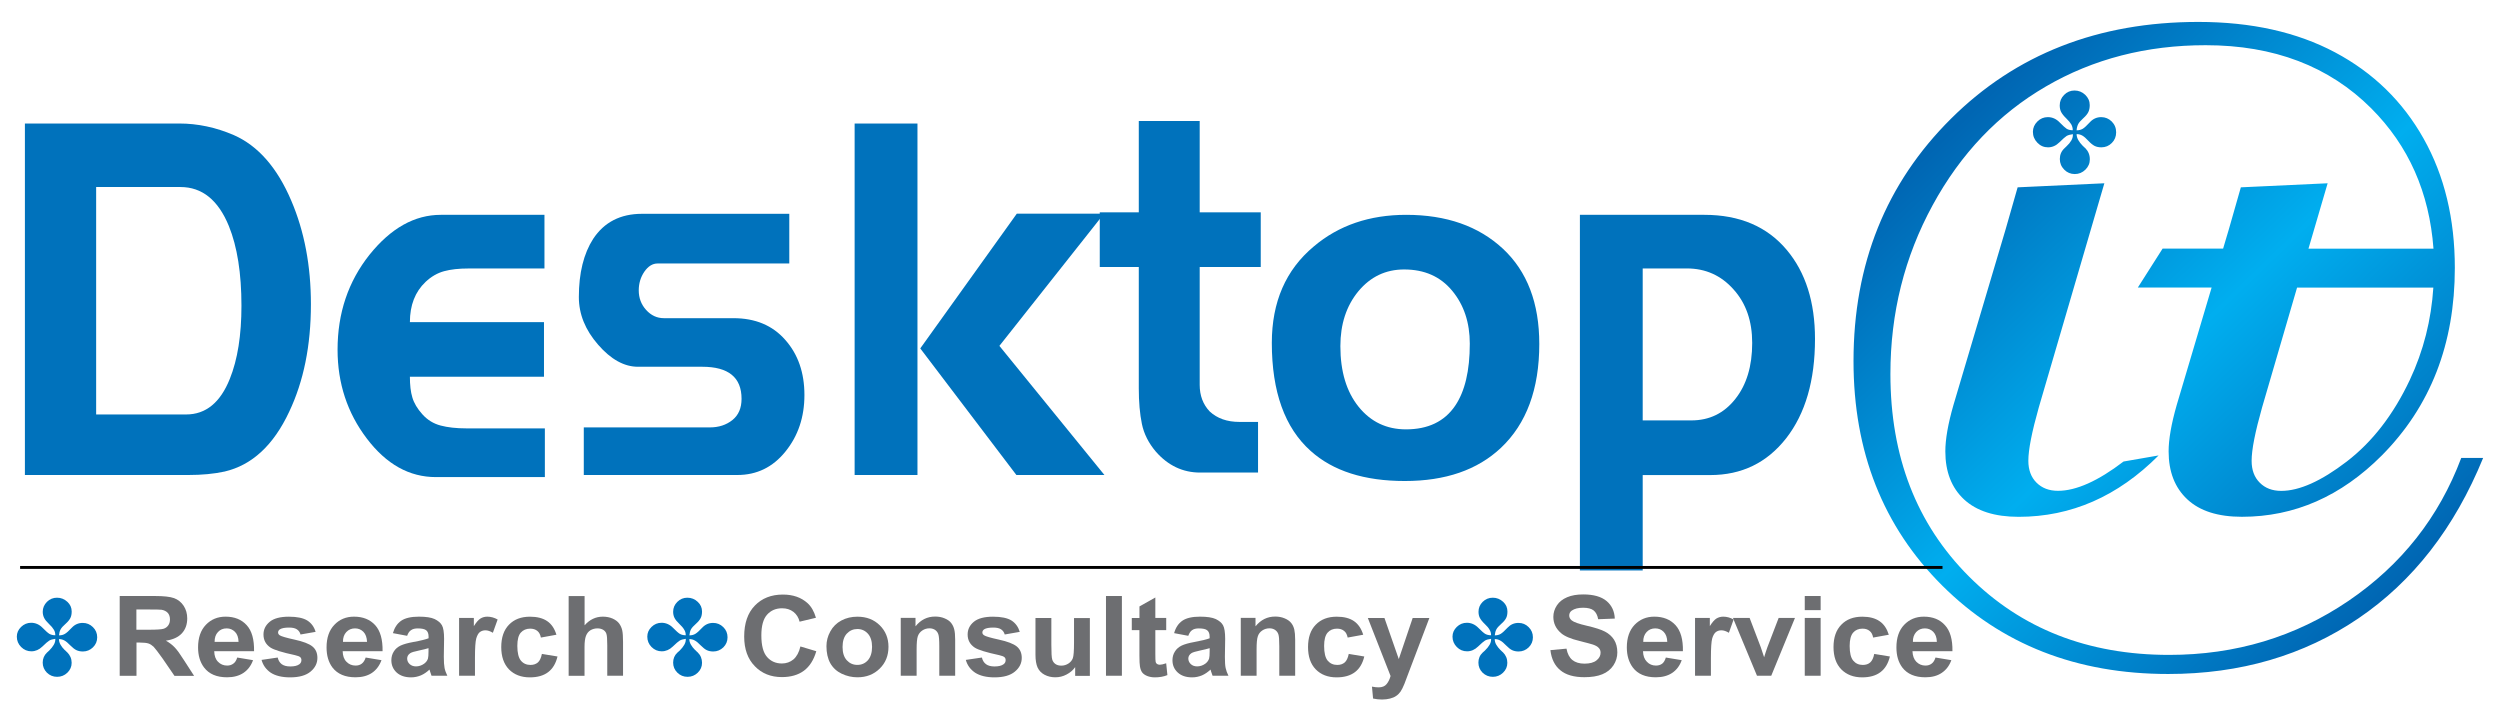 <svg width="74" height="21" viewBox="0 0 74 21" fill="none" xmlns="http://www.w3.org/2000/svg">
<path d="M3.543 20.002V17.642H4.582C4.845 17.642 5.032 17.662 5.153 17.705C5.269 17.748 5.364 17.823 5.437 17.933C5.507 18.041 5.542 18.165 5.542 18.305C5.542 18.482 5.491 18.628 5.385 18.745C5.278 18.861 5.121 18.933 4.91 18.964C5.016 19.023 5.102 19.09 5.17 19.162C5.24 19.233 5.332 19.361 5.448 19.545L5.745 20.005H5.164L4.81 19.488C4.68 19.307 4.593 19.192 4.547 19.144C4.497 19.098 4.448 19.065 4.394 19.047C4.34 19.03 4.258 19.02 4.142 19.02H4.04V20.004H3.543V20.002ZM4.035 18.64H4.402C4.637 18.64 4.786 18.63 4.843 18.611C4.902 18.592 4.947 18.558 4.98 18.511C5.015 18.463 5.031 18.404 5.031 18.334C5.031 18.254 5.009 18.191 4.966 18.141C4.923 18.094 4.859 18.062 4.782 18.049C4.742 18.044 4.62 18.041 4.421 18.041H4.037V18.64H4.035Z" fill="#6D6E71"/>
<path d="M7.022 19.463L7.49 19.541C7.431 19.706 7.334 19.832 7.206 19.918C7.076 20.004 6.915 20.048 6.722 20.048C6.412 20.048 6.187 19.951 6.039 19.756C5.921 19.599 5.863 19.402 5.863 19.163C5.863 18.878 5.94 18.655 6.093 18.495C6.247 18.334 6.441 18.253 6.677 18.253C6.941 18.253 7.149 18.337 7.301 18.504C7.455 18.671 7.526 18.929 7.52 19.276H6.341C6.344 19.41 6.38 19.515 6.453 19.588C6.525 19.663 6.617 19.701 6.723 19.701C6.795 19.701 6.856 19.682 6.906 19.644C6.96 19.607 6.996 19.547 7.022 19.463ZM7.061 18.999C7.058 18.869 7.023 18.77 6.955 18.702C6.887 18.635 6.806 18.6 6.709 18.6C6.604 18.6 6.518 18.636 6.452 18.708C6.383 18.78 6.352 18.877 6.352 18.999H7.061Z" fill="#6D6E71"/>
<path d="M7.742 19.533L8.22 19.463C8.239 19.549 8.28 19.615 8.339 19.66C8.399 19.704 8.484 19.727 8.592 19.727C8.712 19.727 8.801 19.706 8.861 19.662C8.901 19.631 8.922 19.59 8.922 19.539C8.922 19.504 8.911 19.474 8.888 19.453C8.866 19.432 8.814 19.41 8.731 19.392C8.352 19.311 8.112 19.236 8.009 19.17C7.868 19.076 7.799 18.947 7.799 18.781C7.799 18.632 7.86 18.508 7.982 18.406C8.104 18.304 8.295 18.254 8.552 18.254C8.795 18.254 8.977 18.293 9.096 18.367C9.217 18.444 9.298 18.555 9.342 18.703L8.896 18.781C8.877 18.714 8.841 18.663 8.787 18.628C8.734 18.593 8.658 18.576 8.557 18.576C8.433 18.576 8.341 18.593 8.287 18.627C8.25 18.651 8.231 18.683 8.231 18.721C8.231 18.754 8.247 18.781 8.279 18.804C8.322 18.834 8.469 18.878 8.72 18.933C8.971 18.988 9.149 19.055 9.247 19.135C9.347 19.216 9.395 19.329 9.395 19.474C9.395 19.631 9.328 19.767 9.192 19.88C9.057 19.993 8.855 20.05 8.588 20.05C8.345 20.05 8.153 20.002 8.014 19.912C7.877 19.817 7.785 19.692 7.742 19.533Z" fill="#6D6E71"/>
<path d="M10.824 19.463L11.292 19.541C11.232 19.706 11.136 19.832 11.009 19.918C10.879 20.004 10.717 20.048 10.524 20.048C10.216 20.048 9.989 19.951 9.839 19.756C9.723 19.599 9.666 19.402 9.666 19.163C9.666 18.878 9.743 18.655 9.897 18.495C10.049 18.334 10.243 18.253 10.479 18.253C10.744 18.253 10.952 18.337 11.105 18.504C11.257 18.671 11.33 18.929 11.324 19.276H10.143C10.146 19.41 10.182 19.515 10.255 19.588C10.328 19.663 10.417 19.701 10.525 19.701C10.598 19.701 10.66 19.682 10.709 19.644C10.758 19.607 10.797 19.547 10.824 19.463ZM10.865 18.999C10.858 18.869 10.824 18.77 10.757 18.702C10.69 18.635 10.608 18.6 10.509 18.6C10.406 18.6 10.32 18.636 10.252 18.708C10.184 18.78 10.15 18.877 10.152 18.999H10.865Z" fill="#6D6E71"/>
<path d="M12.051 18.82L11.63 18.741C11.678 18.576 11.76 18.453 11.878 18.372C11.995 18.293 12.17 18.253 12.4 18.253C12.608 18.253 12.764 18.277 12.865 18.324C12.967 18.374 13.04 18.434 13.081 18.508C13.124 18.581 13.145 18.716 13.145 18.912L13.137 19.44C13.137 19.591 13.145 19.701 13.159 19.773C13.173 19.845 13.202 19.921 13.241 20.002H12.773C12.76 19.972 12.746 19.929 12.729 19.872C12.721 19.845 12.716 19.827 12.713 19.819C12.633 19.895 12.548 19.953 12.459 19.991C12.367 20.029 12.271 20.05 12.168 20.05C11.989 20.05 11.846 20.002 11.741 19.907C11.638 19.811 11.584 19.69 11.584 19.544C11.584 19.447 11.608 19.361 11.657 19.284C11.703 19.208 11.771 19.151 11.857 19.109C11.944 19.069 12.068 19.033 12.23 19.004C12.451 18.964 12.602 18.926 12.686 18.893V18.846C12.686 18.759 12.664 18.697 12.619 18.659C12.573 18.62 12.489 18.601 12.367 18.601C12.283 18.601 12.216 18.617 12.17 18.651C12.119 18.681 12.081 18.738 12.051 18.82ZM12.682 19.186C12.622 19.205 12.527 19.229 12.4 19.256C12.268 19.283 12.182 19.308 12.144 19.334C12.082 19.375 12.052 19.429 12.052 19.493C12.052 19.556 12.076 19.611 12.125 19.657C12.176 19.703 12.238 19.725 12.313 19.725C12.397 19.725 12.478 19.7 12.554 19.646C12.61 19.604 12.648 19.555 12.667 19.496C12.678 19.458 12.684 19.385 12.684 19.276V19.186H12.682Z" fill="#6D6E71"/>
<path d="M14.057 20.002H13.589V18.291H14.026V18.533C14.099 18.418 14.165 18.343 14.224 18.307C14.281 18.272 14.35 18.253 14.424 18.253C14.529 18.253 14.632 18.282 14.73 18.337L14.589 18.73C14.51 18.683 14.437 18.657 14.37 18.657C14.307 18.657 14.249 18.675 14.203 18.71C14.159 18.745 14.124 18.807 14.097 18.899C14.072 18.99 14.059 19.181 14.059 19.472V20.002H14.057Z" fill="#6D6E71"/>
<path d="M16.47 18.788L16.01 18.872C15.994 18.785 15.959 18.718 15.905 18.675C15.85 18.63 15.78 18.608 15.693 18.608C15.577 18.608 15.485 18.648 15.415 18.726C15.346 18.804 15.313 18.936 15.313 19.12C15.313 19.326 15.35 19.471 15.419 19.555C15.488 19.639 15.585 19.682 15.702 19.682C15.791 19.682 15.862 19.658 15.921 19.609C15.977 19.56 16.016 19.475 16.04 19.356L16.502 19.432C16.454 19.636 16.362 19.791 16.227 19.894C16.093 19.997 15.912 20.05 15.684 20.05C15.426 20.05 15.219 19.97 15.065 19.813C14.913 19.654 14.837 19.434 14.837 19.154C14.837 18.87 14.913 18.649 15.065 18.492C15.219 18.332 15.426 18.254 15.688 18.254C15.9 18.254 16.073 18.299 16.199 18.387C16.326 18.473 16.415 18.608 16.47 18.788Z" fill="#6D6E71"/>
<path d="M17.304 17.642V18.509C17.455 18.339 17.634 18.253 17.843 18.253C17.951 18.253 18.048 18.272 18.134 18.31C18.221 18.35 18.286 18.399 18.329 18.458C18.372 18.519 18.402 18.585 18.418 18.659C18.434 18.73 18.442 18.845 18.442 18.999V20.002H17.975V19.1C17.975 18.92 17.967 18.807 17.948 18.757C17.931 18.708 17.899 18.67 17.855 18.643C17.81 18.616 17.753 18.6 17.686 18.6C17.609 18.6 17.539 18.619 17.478 18.655C17.418 18.692 17.374 18.746 17.345 18.821C17.317 18.894 17.302 19.004 17.302 19.147V20.004H16.832V17.643H17.304V17.642Z" fill="#6D6E71"/>
<path d="M23.692 19.135L24.162 19.276C24.087 19.536 23.965 19.727 23.795 19.854C23.624 19.98 23.405 20.042 23.144 20.042C22.819 20.042 22.55 19.935 22.343 19.72C22.133 19.506 22.028 19.213 22.028 18.842C22.028 18.449 22.133 18.141 22.344 17.925C22.554 17.708 22.83 17.599 23.173 17.599C23.473 17.599 23.716 17.684 23.903 17.853C24.014 17.953 24.097 18.098 24.152 18.286L23.668 18.402C23.638 18.28 23.578 18.183 23.485 18.111C23.393 18.04 23.282 18.005 23.149 18.005C22.966 18.005 22.819 18.068 22.706 18.194C22.593 18.32 22.536 18.525 22.536 18.807C22.536 19.108 22.593 19.321 22.706 19.448C22.819 19.576 22.965 19.639 23.144 19.639C23.276 19.639 23.39 19.598 23.487 19.518C23.582 19.436 23.652 19.308 23.692 19.135Z" fill="#6D6E71"/>
<path d="M24.463 19.127C24.463 18.976 24.5 18.829 24.578 18.689C24.654 18.549 24.764 18.441 24.906 18.366C25.046 18.291 25.205 18.254 25.379 18.254C25.649 18.254 25.868 18.339 26.04 18.508C26.211 18.676 26.299 18.888 26.299 19.146C26.299 19.405 26.213 19.622 26.038 19.792C25.865 19.962 25.646 20.048 25.381 20.048C25.218 20.048 25.064 20.013 24.914 19.942C24.767 19.872 24.654 19.767 24.576 19.63C24.5 19.491 24.463 19.324 24.463 19.127ZM24.94 19.151C24.94 19.321 24.981 19.451 25.065 19.544C25.151 19.636 25.252 19.681 25.378 19.681C25.502 19.681 25.606 19.636 25.689 19.544C25.77 19.451 25.813 19.319 25.813 19.146C25.813 18.977 25.77 18.846 25.689 18.756C25.606 18.665 25.503 18.619 25.378 18.619C25.254 18.619 25.151 18.665 25.065 18.756C24.981 18.848 24.94 18.98 24.94 19.151Z" fill="#6D6E71"/>
<path d="M28.273 20.002H27.803V19.13C27.803 18.944 27.794 18.824 27.773 18.77C27.754 18.716 27.721 18.675 27.677 18.644C27.632 18.616 27.578 18.598 27.515 18.598C27.434 18.598 27.362 18.62 27.299 18.663C27.234 18.706 27.191 18.764 27.167 18.834C27.143 18.905 27.132 19.036 27.132 19.227V20.001H26.662V18.289H27.099V18.539C27.253 18.347 27.446 18.25 27.68 18.25C27.783 18.25 27.877 18.267 27.962 18.304C28.048 18.34 28.113 18.385 28.156 18.442C28.199 18.498 28.229 18.562 28.246 18.633C28.264 18.703 28.273 18.805 28.273 18.936V20.002Z" fill="#6D6E71"/>
<path d="M28.588 19.533L29.064 19.463C29.085 19.549 29.124 19.615 29.186 19.66C29.245 19.704 29.329 19.727 29.437 19.727C29.556 19.727 29.647 19.706 29.705 19.662C29.748 19.631 29.767 19.59 29.767 19.539C29.767 19.504 29.756 19.474 29.732 19.453C29.709 19.432 29.656 19.41 29.575 19.392C29.196 19.311 28.954 19.236 28.853 19.17C28.712 19.076 28.642 18.947 28.642 18.781C28.642 18.632 28.702 18.508 28.824 18.406C28.948 18.304 29.137 18.254 29.394 18.254C29.639 18.254 29.821 18.293 29.94 18.367C30.059 18.444 30.14 18.555 30.185 18.703L29.74 18.781C29.721 18.714 29.685 18.663 29.631 18.628C29.578 18.593 29.499 18.576 29.402 18.576C29.277 18.576 29.186 18.593 29.132 18.627C29.097 18.651 29.078 18.683 29.078 18.721C29.078 18.754 29.094 18.781 29.128 18.804C29.17 18.834 29.316 18.878 29.569 18.933C29.821 18.988 29.996 19.055 30.096 19.135C30.194 19.216 30.244 19.329 30.244 19.474C30.244 19.631 30.177 19.767 30.04 19.88C29.905 19.993 29.704 20.05 29.437 20.05C29.196 20.05 29.005 20.002 28.864 19.912C28.724 19.817 28.632 19.692 28.588 19.533Z" fill="#6D6E71"/>
<path d="M31.825 20.002V19.747C31.761 19.838 31.674 19.912 31.569 19.966C31.466 20.021 31.355 20.048 31.239 20.048C31.12 20.048 31.014 20.023 30.918 19.972C30.825 19.923 30.756 19.851 30.713 19.759C30.672 19.668 30.65 19.541 30.65 19.38V18.293H31.12V19.081C31.12 19.323 31.128 19.469 31.147 19.525C31.164 19.58 31.195 19.622 31.241 19.655C31.287 19.687 31.345 19.703 31.414 19.703C31.493 19.703 31.564 19.681 31.628 19.639C31.69 19.598 31.734 19.544 31.756 19.482C31.78 19.418 31.791 19.264 31.791 19.017V18.294H32.26V20.005H31.825V20.002Z" fill="#6D6E71"/>
<path d="M32.737 20.002V17.642H33.208V20.002H32.737Z" fill="#6D6E71"/>
<path d="M34.52 18.293V18.652H34.198V19.348C34.198 19.49 34.201 19.571 34.208 19.595C34.212 19.617 34.227 19.638 34.249 19.654C34.271 19.668 34.296 19.676 34.33 19.676C34.373 19.676 34.436 19.662 34.519 19.633L34.555 19.983C34.446 20.028 34.322 20.05 34.185 20.05C34.1 20.05 34.025 20.036 33.957 20.009C33.89 19.982 33.839 19.945 33.807 19.902C33.776 19.859 33.754 19.798 33.742 19.724C33.733 19.671 33.727 19.564 33.727 19.404V18.652H33.501V18.293H33.728V17.95L34.198 17.686V18.291H34.52V18.293Z" fill="#6D6E71"/>
<path d="M35.173 18.82L34.754 18.741C34.8 18.576 34.882 18.453 35 18.372C35.116 18.293 35.29 18.253 35.52 18.253C35.728 18.253 35.884 18.277 35.987 18.324C36.089 18.374 36.162 18.434 36.202 18.508C36.243 18.581 36.265 18.716 36.265 18.912L36.257 19.44C36.257 19.591 36.263 19.701 36.279 19.773C36.294 19.845 36.322 19.921 36.362 20.002H35.892C35.881 19.972 35.865 19.929 35.847 19.872C35.84 19.845 35.835 19.827 35.832 19.819C35.752 19.895 35.666 19.953 35.579 19.991C35.487 20.029 35.39 20.05 35.289 20.05C35.106 20.05 34.966 20.002 34.862 19.907C34.757 19.811 34.705 19.69 34.705 19.544C34.705 19.447 34.728 19.361 34.778 19.284C34.824 19.208 34.892 19.151 34.977 19.109C35.063 19.069 35.187 19.033 35.349 19.004C35.568 18.964 35.721 18.926 35.805 18.893V18.846C35.805 18.759 35.782 18.697 35.736 18.659C35.692 18.62 35.608 18.601 35.484 18.601C35.4 18.601 35.335 18.617 35.289 18.651C35.241 18.681 35.203 18.738 35.173 18.82ZM35.805 19.186C35.746 19.205 35.649 19.229 35.52 19.256C35.392 19.283 35.306 19.308 35.266 19.334C35.206 19.375 35.174 19.429 35.174 19.493C35.174 19.556 35.2 19.611 35.247 19.657C35.297 19.703 35.358 19.725 35.435 19.725C35.519 19.725 35.6 19.7 35.676 19.646C35.732 19.604 35.768 19.555 35.789 19.496C35.8 19.458 35.806 19.385 35.806 19.276V19.186H35.805Z" fill="#6D6E71"/>
<path d="M38.335 20.002H37.867V19.13C37.867 18.944 37.859 18.824 37.838 18.77C37.819 18.716 37.786 18.675 37.74 18.644C37.697 18.616 37.643 18.598 37.579 18.598C37.498 18.598 37.425 18.62 37.362 18.663C37.298 18.706 37.254 18.764 37.232 18.834C37.206 18.905 37.195 19.036 37.195 19.227V20.001H36.727V18.289H37.163V18.539C37.318 18.347 37.513 18.25 37.745 18.25C37.848 18.25 37.941 18.267 38.027 18.304C38.113 18.34 38.176 18.385 38.221 18.442C38.265 18.498 38.294 18.562 38.311 18.633C38.327 18.703 38.337 18.805 38.337 18.936V20.002H38.335Z" fill="#6D6E71"/>
<path d="M40.351 18.788L39.891 18.872C39.872 18.785 39.842 18.718 39.785 18.675C39.73 18.63 39.661 18.608 39.575 18.608C39.459 18.608 39.365 18.648 39.297 18.726C39.229 18.804 39.194 18.936 39.194 19.12C39.194 19.326 39.23 19.471 39.299 19.555C39.37 19.639 39.465 19.682 39.583 19.682C39.672 19.682 39.745 19.658 39.803 19.609C39.859 19.56 39.899 19.475 39.923 19.356L40.383 19.432C40.335 19.636 40.243 19.791 40.108 19.894C39.973 19.997 39.792 20.05 39.564 20.05C39.305 20.05 39.1 19.97 38.946 19.813C38.792 19.654 38.718 19.434 38.718 19.154C38.718 18.87 38.792 18.649 38.946 18.492C39.1 18.332 39.307 18.254 39.569 18.254C39.783 18.254 39.954 18.299 40.08 18.387C40.204 18.473 40.296 18.608 40.351 18.788Z" fill="#6D6E71"/>
<path d="M40.488 18.293H40.98L41.404 19.509L41.815 18.293H42.309L41.685 19.939L41.57 20.244C41.529 20.344 41.491 20.421 41.455 20.473C41.416 20.526 41.374 20.569 41.324 20.601C41.277 20.634 41.216 20.66 41.147 20.677C41.075 20.695 40.997 20.706 40.908 20.706C40.818 20.706 40.729 20.695 40.643 20.677L40.61 20.324C40.681 20.338 40.748 20.346 40.805 20.346C40.912 20.346 40.991 20.314 41.043 20.25C41.094 20.188 41.134 20.109 41.161 20.01L40.488 18.293Z" fill="#6D6E71"/>
<path d="M45.892 19.244L46.368 19.2C46.396 19.353 46.455 19.464 46.542 19.536C46.63 19.607 46.75 19.644 46.9 19.644C47.057 19.644 47.178 19.612 47.257 19.547C47.338 19.483 47.377 19.407 47.377 19.321C47.377 19.265 47.362 19.219 47.325 19.181C47.292 19.141 47.235 19.108 47.151 19.079C47.093 19.06 46.962 19.025 46.757 18.974C46.493 18.909 46.307 18.831 46.203 18.737C46.053 18.606 45.979 18.447 45.979 18.259C45.979 18.14 46.014 18.025 46.084 17.919C46.152 17.814 46.255 17.734 46.387 17.678C46.519 17.622 46.677 17.595 46.865 17.595C47.169 17.595 47.4 17.661 47.554 17.79C47.708 17.92 47.789 18.094 47.798 18.31L47.306 18.329C47.284 18.208 47.238 18.121 47.169 18.067C47.101 18.014 46.996 17.989 46.86 17.989C46.717 17.989 46.608 18.016 46.525 18.073C46.473 18.11 46.449 18.159 46.449 18.219C46.449 18.275 46.473 18.323 46.523 18.364C46.584 18.415 46.735 18.468 46.974 18.523C47.216 18.579 47.393 18.636 47.506 18.695C47.62 18.754 47.711 18.834 47.776 18.936C47.84 19.039 47.873 19.163 47.873 19.313C47.873 19.448 47.835 19.576 47.757 19.695C47.679 19.813 47.568 19.902 47.427 19.959C47.285 20.017 47.109 20.045 46.897 20.045C46.589 20.045 46.35 19.977 46.187 19.84C46.022 19.706 45.922 19.507 45.892 19.244Z" fill="#6D6E71"/>
<path d="M49.309 19.463L49.779 19.541C49.721 19.706 49.625 19.832 49.497 19.918C49.367 20.004 49.205 20.048 49.011 20.048C48.705 20.048 48.476 19.951 48.33 19.756C48.214 19.599 48.154 19.402 48.154 19.163C48.154 18.878 48.232 18.655 48.384 18.495C48.54 18.334 48.733 18.253 48.968 18.253C49.232 18.253 49.441 18.337 49.595 18.504C49.748 18.671 49.821 18.929 49.814 19.276H48.633C48.636 19.41 48.675 19.515 48.748 19.588C48.819 19.663 48.908 19.701 49.016 19.701C49.09 19.701 49.151 19.682 49.202 19.644C49.248 19.607 49.284 19.547 49.309 19.463ZM49.351 18.999C49.348 18.869 49.311 18.77 49.244 18.702C49.178 18.635 49.094 18.6 48.997 18.6C48.892 18.6 48.806 18.636 48.74 18.708C48.673 18.78 48.638 18.877 48.64 18.999H49.351Z" fill="#6D6E71"/>
<path d="M50.645 20.002H50.173V18.291H50.611V18.533C50.684 18.418 50.749 18.343 50.808 18.307C50.868 18.272 50.934 18.253 51.008 18.253C51.114 18.253 51.216 18.282 51.315 18.337L51.175 18.73C51.094 18.683 51.022 18.657 50.954 18.657C50.889 18.657 50.834 18.675 50.789 18.71C50.745 18.745 50.708 18.807 50.681 18.899C50.656 18.99 50.643 19.181 50.643 19.472V20.002H50.645Z" fill="#6D6E71"/>
<path d="M52.007 20.002L51.295 18.291H51.789L52.121 19.163L52.218 19.455C52.243 19.38 52.258 19.332 52.264 19.308C52.281 19.26 52.296 19.211 52.313 19.163L52.648 18.291H53.131L52.429 20.002H52.007Z" fill="#6D6E71"/>
<path d="M53.421 18.06V17.642H53.891V18.06H53.421ZM53.421 20.002V18.291H53.891V20.002H53.421Z" fill="#6D6E71"/>
<path d="M55.909 18.788L55.445 18.872C55.429 18.785 55.396 18.718 55.34 18.675C55.285 18.63 55.217 18.608 55.129 18.608C55.013 18.608 54.92 18.648 54.853 18.726C54.785 18.804 54.75 18.936 54.75 19.12C54.75 19.326 54.785 19.471 54.856 19.555C54.926 19.639 55.021 19.682 55.139 19.682C55.229 19.682 55.302 19.658 55.358 19.609C55.413 19.56 55.455 19.475 55.477 19.356L55.941 19.432C55.891 19.636 55.801 19.791 55.664 19.894C55.531 19.997 55.348 20.05 55.121 20.05C54.864 20.05 54.658 19.97 54.502 19.813C54.348 19.654 54.272 19.434 54.272 19.154C54.272 18.87 54.348 18.649 54.502 18.492C54.655 18.332 54.864 18.254 55.124 18.254C55.337 18.254 55.507 18.299 55.634 18.387C55.763 18.473 55.852 18.608 55.909 18.788Z" fill="#6D6E71"/>
<path d="M57.291 19.463L57.76 19.541C57.701 19.706 57.603 19.832 57.474 19.918C57.347 20.004 57.185 20.048 56.992 20.048C56.684 20.048 56.455 19.951 56.307 19.756C56.19 19.599 56.134 19.402 56.134 19.163C56.134 18.878 56.21 18.655 56.363 18.495C56.517 18.334 56.711 18.253 56.945 18.253C57.211 18.253 57.419 18.337 57.569 18.504C57.725 18.671 57.798 18.929 57.792 19.276H56.609C56.614 19.41 56.652 19.515 56.723 19.588C56.798 19.663 56.887 19.701 56.993 19.701C57.065 19.701 57.126 19.682 57.176 19.644C57.228 19.607 57.264 19.547 57.291 19.463ZM57.331 18.999C57.328 18.869 57.291 18.77 57.225 18.702C57.157 18.635 57.074 18.6 56.977 18.6C56.874 18.6 56.788 18.636 56.72 18.708C56.655 18.78 56.618 18.877 56.622 18.999H57.331Z" fill="#6D6E71"/>
<path d="M1.637 18.937V18.909C1.557 18.92 1.499 18.937 1.459 18.961C1.418 18.985 1.351 19.044 1.254 19.138C1.157 19.232 1.048 19.279 0.929 19.279C0.813 19.279 0.711 19.237 0.625 19.151C0.54 19.065 0.498 18.963 0.498 18.845C0.498 18.733 0.54 18.64 0.624 18.557C0.708 18.476 0.808 18.434 0.922 18.434C1.049 18.434 1.164 18.484 1.262 18.585C1.353 18.679 1.421 18.738 1.465 18.764C1.511 18.789 1.568 18.804 1.637 18.804C1.637 18.741 1.624 18.687 1.594 18.64C1.565 18.59 1.519 18.533 1.449 18.468C1.381 18.404 1.333 18.344 1.307 18.291C1.28 18.238 1.265 18.176 1.265 18.108C1.265 17.995 1.308 17.899 1.389 17.815C1.473 17.732 1.573 17.692 1.688 17.692C1.807 17.692 1.908 17.734 1.994 17.814C2.08 17.893 2.122 17.989 2.122 18.1C2.122 18.175 2.11 18.24 2.083 18.293C2.057 18.345 2.01 18.404 1.94 18.466C1.868 18.528 1.821 18.582 1.795 18.628C1.768 18.676 1.753 18.735 1.746 18.807C1.815 18.807 1.873 18.792 1.922 18.762C1.972 18.733 2.04 18.672 2.127 18.578C2.216 18.484 2.323 18.438 2.448 18.438C2.565 18.438 2.665 18.479 2.75 18.562C2.834 18.644 2.877 18.745 2.877 18.864C2.877 18.982 2.834 19.081 2.751 19.162C2.669 19.241 2.569 19.284 2.453 19.284C2.38 19.284 2.316 19.27 2.261 19.244C2.207 19.219 2.148 19.171 2.081 19.104C2.016 19.036 1.959 18.987 1.91 18.96C1.859 18.931 1.805 18.917 1.745 18.917C1.745 18.974 1.761 19.03 1.792 19.084C1.824 19.138 1.862 19.189 1.911 19.236L1.938 19.259L1.964 19.286L1.989 19.308C2.076 19.394 2.121 19.499 2.121 19.62C2.121 19.733 2.078 19.83 1.994 19.912C1.91 19.993 1.808 20.034 1.691 20.034C1.573 20.034 1.472 19.993 1.387 19.91C1.307 19.827 1.264 19.728 1.264 19.614C1.264 19.496 1.307 19.397 1.389 19.318L1.456 19.257C1.576 19.136 1.637 19.031 1.637 18.937Z" fill="#0072BC"/>
<path d="M20.299 18.937V18.909C20.22 18.92 20.16 18.937 20.12 18.961C20.079 18.985 20.012 19.044 19.914 19.138C19.817 19.232 19.707 19.279 19.588 19.279C19.472 19.279 19.371 19.237 19.285 19.151C19.201 19.065 19.16 18.963 19.16 18.845C19.16 18.733 19.201 18.64 19.285 18.557C19.368 18.476 19.468 18.434 19.582 18.434C19.709 18.434 19.825 18.484 19.923 18.585C20.014 18.679 20.082 18.738 20.126 18.764C20.171 18.789 20.228 18.804 20.298 18.804C20.298 18.741 20.284 18.687 20.253 18.64C20.225 18.59 20.179 18.533 20.109 18.468C20.041 18.404 19.993 18.344 19.966 18.291C19.939 18.238 19.925 18.176 19.925 18.108C19.925 17.995 19.966 17.899 20.049 17.815C20.133 17.732 20.231 17.692 20.346 17.692C20.465 17.692 20.568 17.734 20.652 17.814C20.738 17.893 20.78 17.989 20.78 18.1C20.78 18.175 20.768 18.24 20.741 18.293C20.715 18.345 20.668 18.404 20.598 18.466C20.526 18.528 20.48 18.582 20.453 18.628C20.428 18.676 20.412 18.735 20.406 18.807C20.474 18.807 20.533 18.792 20.582 18.762C20.631 18.733 20.7 18.672 20.787 18.578C20.876 18.484 20.982 18.438 21.108 18.438C21.223 18.438 21.325 18.479 21.409 18.562C21.493 18.644 21.535 18.745 21.535 18.864C21.535 18.982 21.492 19.081 21.411 19.162C21.328 19.241 21.227 19.284 21.112 19.284C21.039 19.284 20.974 19.27 20.92 19.244C20.866 19.219 20.809 19.171 20.741 19.104C20.676 19.036 20.619 18.987 20.569 18.96C20.518 18.931 20.463 18.917 20.404 18.917C20.404 18.974 20.42 19.03 20.452 19.084C20.484 19.138 20.523 19.189 20.571 19.236L20.598 19.259L20.623 19.286L20.649 19.308C20.738 19.394 20.78 19.499 20.78 19.62C20.78 19.733 20.738 19.83 20.653 19.912C20.569 19.993 20.469 20.034 20.352 20.034C20.234 20.034 20.133 19.993 20.049 19.91C19.966 19.827 19.925 19.728 19.925 19.614C19.925 19.496 19.966 19.397 20.05 19.318L20.119 19.257C20.239 19.136 20.299 19.031 20.299 18.937Z" fill="#0072BC"/>
<path d="M44.136 18.937V18.909C44.055 18.92 43.996 18.937 43.956 18.961C43.915 18.985 43.849 19.044 43.75 19.138C43.653 19.232 43.545 19.279 43.425 19.279C43.307 19.279 43.206 19.237 43.121 19.151C43.037 19.065 42.994 18.963 42.994 18.845C42.994 18.733 43.037 18.64 43.12 18.557C43.204 18.476 43.302 18.434 43.42 18.434C43.545 18.434 43.661 18.484 43.76 18.585C43.852 18.679 43.92 18.738 43.964 18.764C44.01 18.789 44.066 18.804 44.136 18.804C44.136 18.741 44.121 18.687 44.091 18.64C44.064 18.59 44.017 18.533 43.947 18.468C43.879 18.404 43.833 18.344 43.804 18.291C43.777 18.238 43.764 18.176 43.764 18.108C43.764 17.995 43.804 17.899 43.887 17.815C43.972 17.732 44.071 17.692 44.187 17.692C44.304 17.692 44.406 17.734 44.493 17.814C44.579 17.893 44.62 17.989 44.62 18.1C44.62 18.175 44.609 18.24 44.582 18.293C44.556 18.345 44.509 18.404 44.437 18.466C44.368 18.528 44.318 18.582 44.293 18.628C44.268 18.676 44.252 18.735 44.245 18.807C44.314 18.807 44.372 18.792 44.422 18.762C44.469 18.733 44.537 18.672 44.625 18.578C44.715 18.484 44.82 18.438 44.947 18.438C45.065 18.438 45.164 18.479 45.247 18.562C45.331 18.644 45.374 18.745 45.374 18.864C45.374 18.982 45.331 19.081 45.249 19.162C45.168 19.241 45.066 19.284 44.95 19.284C44.876 19.284 44.814 19.27 44.758 19.244C44.704 19.219 44.647 19.171 44.58 19.104C44.515 19.036 44.458 18.987 44.407 18.96C44.358 18.931 44.303 18.917 44.244 18.917C44.244 18.974 44.258 19.03 44.29 19.084C44.322 19.138 44.361 19.189 44.409 19.236L44.434 19.259L44.461 19.286L44.487 19.308C44.574 19.394 44.617 19.499 44.617 19.62C44.617 19.733 44.575 19.83 44.49 19.912C44.406 19.993 44.306 20.034 44.188 20.034C44.071 20.034 43.969 19.993 43.883 19.91C43.801 19.827 43.761 19.728 43.761 19.614C43.761 19.496 43.801 19.397 43.885 19.318L43.953 19.257C44.077 19.136 44.136 19.031 44.136 18.937Z" fill="#0072BC"/>
<path d="M6.917 3.997C7.636 4.312 8.206 4.961 8.623 5.943C9.009 6.846 9.203 7.866 9.203 9.006C9.203 10.227 8.988 11.286 8.56 12.188C8.096 13.18 7.458 13.769 6.647 13.958C6.329 14.027 5.974 14.06 5.578 14.06H0.737V3.656H5.309C5.848 3.656 6.385 3.769 6.917 3.997ZM7.147 9.051C7.147 8.092 7.023 7.304 6.775 6.692C6.46 5.921 5.982 5.536 5.342 5.536H2.846V12.268H5.51C6.091 12.268 6.521 11.917 6.802 11.216C7.034 10.641 7.147 9.92 7.147 9.051Z" fill="#0072BC"/>
<path d="M16.131 14.122H12.903C12.116 14.122 11.436 13.743 10.858 12.981C10.281 12.222 9.992 11.346 9.992 10.351C9.992 9.267 10.308 8.333 10.936 7.542C11.568 6.754 12.271 6.359 13.048 6.359H16.116V7.947H13.868C13.584 7.947 13.345 7.973 13.146 8.027C12.948 8.081 12.764 8.186 12.597 8.344C12.287 8.638 12.133 9.035 12.133 9.535H16.102V11.152H12.133C12.133 11.392 12.155 11.598 12.205 11.763C12.254 11.932 12.354 12.099 12.503 12.264C12.654 12.432 12.833 12.541 13.043 12.596C13.249 12.651 13.503 12.68 13.805 12.68H16.128V14.122H16.131Z" fill="#0072BC"/>
<path d="M23.811 11.693C23.811 12.347 23.624 12.903 23.249 13.366C22.874 13.831 22.4 14.06 21.825 14.06H17.28V12.651H21.012C21.277 12.651 21.498 12.578 21.68 12.433C21.861 12.287 21.95 12.078 21.95 11.804C21.95 11.172 21.563 10.856 20.787 10.856H18.883C18.477 10.856 18.083 10.639 17.704 10.203C17.324 9.767 17.134 9.299 17.134 8.793C17.134 8.08 17.277 7.507 17.558 7.07C17.883 6.577 18.366 6.329 18.999 6.329H23.363V7.799H19.464C19.315 7.799 19.185 7.881 19.072 8.043C18.963 8.204 18.907 8.388 18.907 8.594C18.907 8.82 18.98 9.014 19.126 9.175C19.272 9.336 19.447 9.418 19.65 9.418H21.709C22.357 9.418 22.868 9.632 23.244 10.061C23.624 10.49 23.811 11.034 23.811 11.693Z" fill="#0072BC"/>
<path d="M27.157 14.06H25.297V3.656H27.157V14.06ZM32.691 14.06H30.085L27.24 10.313L30.098 6.324H32.679L29.582 10.238L32.691 14.06Z" fill="#0072BC"/>
<path d="M37.318 7.903H35.511V11.392C35.511 11.707 35.609 11.97 35.805 12.177C36.027 12.385 36.322 12.489 36.689 12.489H37.238V13.988H35.525C35.013 13.988 34.573 13.781 34.211 13.366C34.001 13.118 33.861 12.845 33.8 12.548C33.739 12.252 33.708 11.898 33.708 11.494V7.903H32.553V6.286H33.708V3.581H35.511V6.286H37.318V7.903Z" fill="#0072BC"/>
<path d="M45.563 10.181C45.563 11.516 45.184 12.543 44.428 13.256C43.731 13.912 42.783 14.238 41.583 14.238C40.386 14.238 39.456 13.942 38.795 13.347C38.029 12.662 37.646 11.596 37.646 10.15C37.646 8.941 38.057 7.989 38.888 7.295C39.627 6.669 40.54 6.359 41.623 6.359C42.813 6.359 43.766 6.693 44.487 7.363C45.204 8.032 45.563 8.971 45.563 10.181ZM43.506 10.174C43.506 9.55 43.333 9.027 42.986 8.608C42.637 8.185 42.163 7.976 41.562 7.976C41.018 7.976 40.566 8.191 40.208 8.621C39.853 9.052 39.675 9.593 39.675 10.246C39.675 10.997 39.856 11.596 40.216 12.042C40.578 12.489 41.045 12.709 41.617 12.709C42.269 12.709 42.755 12.478 43.072 12.011C43.361 11.585 43.506 10.975 43.506 10.174Z" fill="#0072BC"/>
<path d="M53.724 10.033C53.724 11.262 53.44 12.241 52.872 12.971C52.302 13.699 51.553 14.062 50.624 14.062H48.624V16.885H46.765V6.359H50.449C51.494 6.359 52.307 6.706 52.888 7.398C53.447 8.064 53.724 8.942 53.724 10.033ZM51.865 10.15C51.865 9.506 51.683 8.976 51.311 8.565C50.945 8.153 50.483 7.946 49.932 7.946H48.624V12.444H50.063C50.597 12.444 51.03 12.234 51.364 11.811C51.699 11.391 51.865 10.837 51.865 10.15Z" fill="#0072BC"/>
<path d="M72.852 13.557C72.193 15.311 71.082 16.72 69.515 17.786C67.947 18.851 66.177 19.385 64.207 19.385C61.802 19.385 59.824 18.609 58.277 17.059C56.728 15.508 55.956 13.512 55.956 11.069C55.956 9.269 56.372 7.604 57.206 6.074C58.039 4.544 59.158 3.373 60.56 2.559C61.96 1.744 63.537 1.338 65.288 1.338C67.309 1.338 68.942 1.962 70.188 3.206C71.295 4.313 71.908 5.698 72.031 7.36H68.331L68.898 5.425L66.329 5.545L65.974 6.787L65.804 7.359H64.013L63.28 8.511H65.464L64.432 11.984C64.27 12.549 64.191 13.006 64.191 13.358C64.191 13.963 64.375 14.437 64.745 14.781C65.113 15.125 65.651 15.297 66.361 15.297C67.915 15.297 69.296 14.692 70.504 13.479C71.943 12.029 72.663 10.179 72.663 7.93C72.663 6.48 72.357 5.203 71.739 4.103C71.122 3.003 70.249 2.152 69.118 1.55C67.988 0.95 66.639 0.649 65.069 0.649C62.111 0.649 59.67 1.604 57.749 3.514C55.826 5.425 54.864 7.815 54.864 10.689C54.864 13.374 55.739 15.588 57.49 17.333C59.241 19.077 61.47 19.95 64.18 19.95C66.313 19.95 68.191 19.402 69.807 18.305C71.424 17.209 72.655 15.626 73.501 13.555H72.852V13.557ZM71.328 11.251C70.842 12.279 70.22 13.081 69.463 13.662C68.706 14.242 68.06 14.53 67.525 14.53C67.261 14.53 67.05 14.45 66.89 14.289C66.728 14.129 66.648 13.912 66.648 13.64C66.648 13.31 66.753 12.783 66.958 12.059L67.993 8.513H72.027C71.965 9.464 71.739 10.38 71.328 11.251ZM59.366 6.789L57.823 11.986C57.66 12.551 57.582 13.008 57.582 13.36C57.582 13.964 57.766 14.439 58.136 14.783C58.508 15.127 59.044 15.298 59.752 15.298C61.305 15.298 62.687 14.694 63.895 13.481L62.857 13.661C62.1 14.24 61.452 14.528 60.917 14.528C60.654 14.528 60.444 14.448 60.282 14.288C60.12 14.127 60.039 13.91 60.039 13.638C60.039 13.309 60.144 12.782 60.349 12.057L62.289 5.425L59.722 5.545L59.366 6.789ZM60.968 3.626C60.867 3.519 60.748 3.467 60.616 3.467C60.497 3.467 60.392 3.51 60.306 3.597C60.219 3.685 60.174 3.785 60.174 3.901C60.174 4.027 60.219 4.135 60.308 4.226C60.395 4.317 60.5 4.361 60.622 4.361C60.746 4.361 60.859 4.312 60.959 4.212C61.06 4.113 61.132 4.049 61.171 4.025C61.214 4 61.276 3.982 61.357 3.971V4.001C61.357 4.103 61.295 4.213 61.17 4.329L61.102 4.395C61.014 4.479 60.971 4.582 60.971 4.708C60.971 4.829 61.014 4.934 61.102 5.022C61.186 5.108 61.292 5.152 61.414 5.152C61.535 5.152 61.64 5.108 61.727 5.023C61.816 4.936 61.859 4.834 61.859 4.715C61.859 4.584 61.813 4.474 61.722 4.382L61.695 4.36L61.668 4.333L61.641 4.307C61.592 4.258 61.551 4.204 61.517 4.145C61.484 4.087 61.468 4.029 61.468 3.97C61.53 3.97 61.587 3.984 61.638 4.014C61.691 4.044 61.749 4.097 61.816 4.169C61.884 4.242 61.946 4.291 62.002 4.32C62.059 4.348 62.126 4.361 62.2 4.361C62.321 4.361 62.425 4.318 62.51 4.232C62.597 4.145 62.638 4.041 62.638 3.917C62.638 3.791 62.595 3.685 62.508 3.597C62.421 3.511 62.316 3.467 62.195 3.467C62.065 3.467 61.952 3.518 61.862 3.616C61.77 3.715 61.7 3.782 61.649 3.812C61.597 3.842 61.536 3.858 61.467 3.858C61.473 3.783 61.49 3.72 61.516 3.67C61.543 3.621 61.594 3.565 61.667 3.498C61.74 3.433 61.789 3.371 61.816 3.315C61.843 3.258 61.856 3.191 61.856 3.11C61.856 2.994 61.811 2.892 61.722 2.806C61.633 2.722 61.527 2.679 61.405 2.679C61.286 2.679 61.182 2.723 61.098 2.809C61.011 2.897 60.968 3 60.968 3.12C60.968 3.193 60.981 3.258 61.009 3.314C61.038 3.369 61.087 3.433 61.159 3.502C61.23 3.57 61.279 3.631 61.309 3.681C61.338 3.734 61.354 3.791 61.354 3.855C61.282 3.855 61.224 3.841 61.176 3.814C61.135 3.787 61.063 3.723 60.968 3.626Z" fill="url(#paint0_linear_104_265)"/>
<path d="M57.498 16.753H0.595V16.839H57.498V16.753Z" fill="black"/>
<defs>
<linearGradient id="paint0_linear_104_265" x1="57.974" y1="3.658" x2="71.058" y2="17.201" gradientUnits="userSpaceOnUse">
<stop stop-color="#0066B3"/>
<stop offset="0.494" stop-color="#00AEEF"/>
<stop offset="1" stop-color="#0066B3"/>
</linearGradient>
</defs>
</svg>
